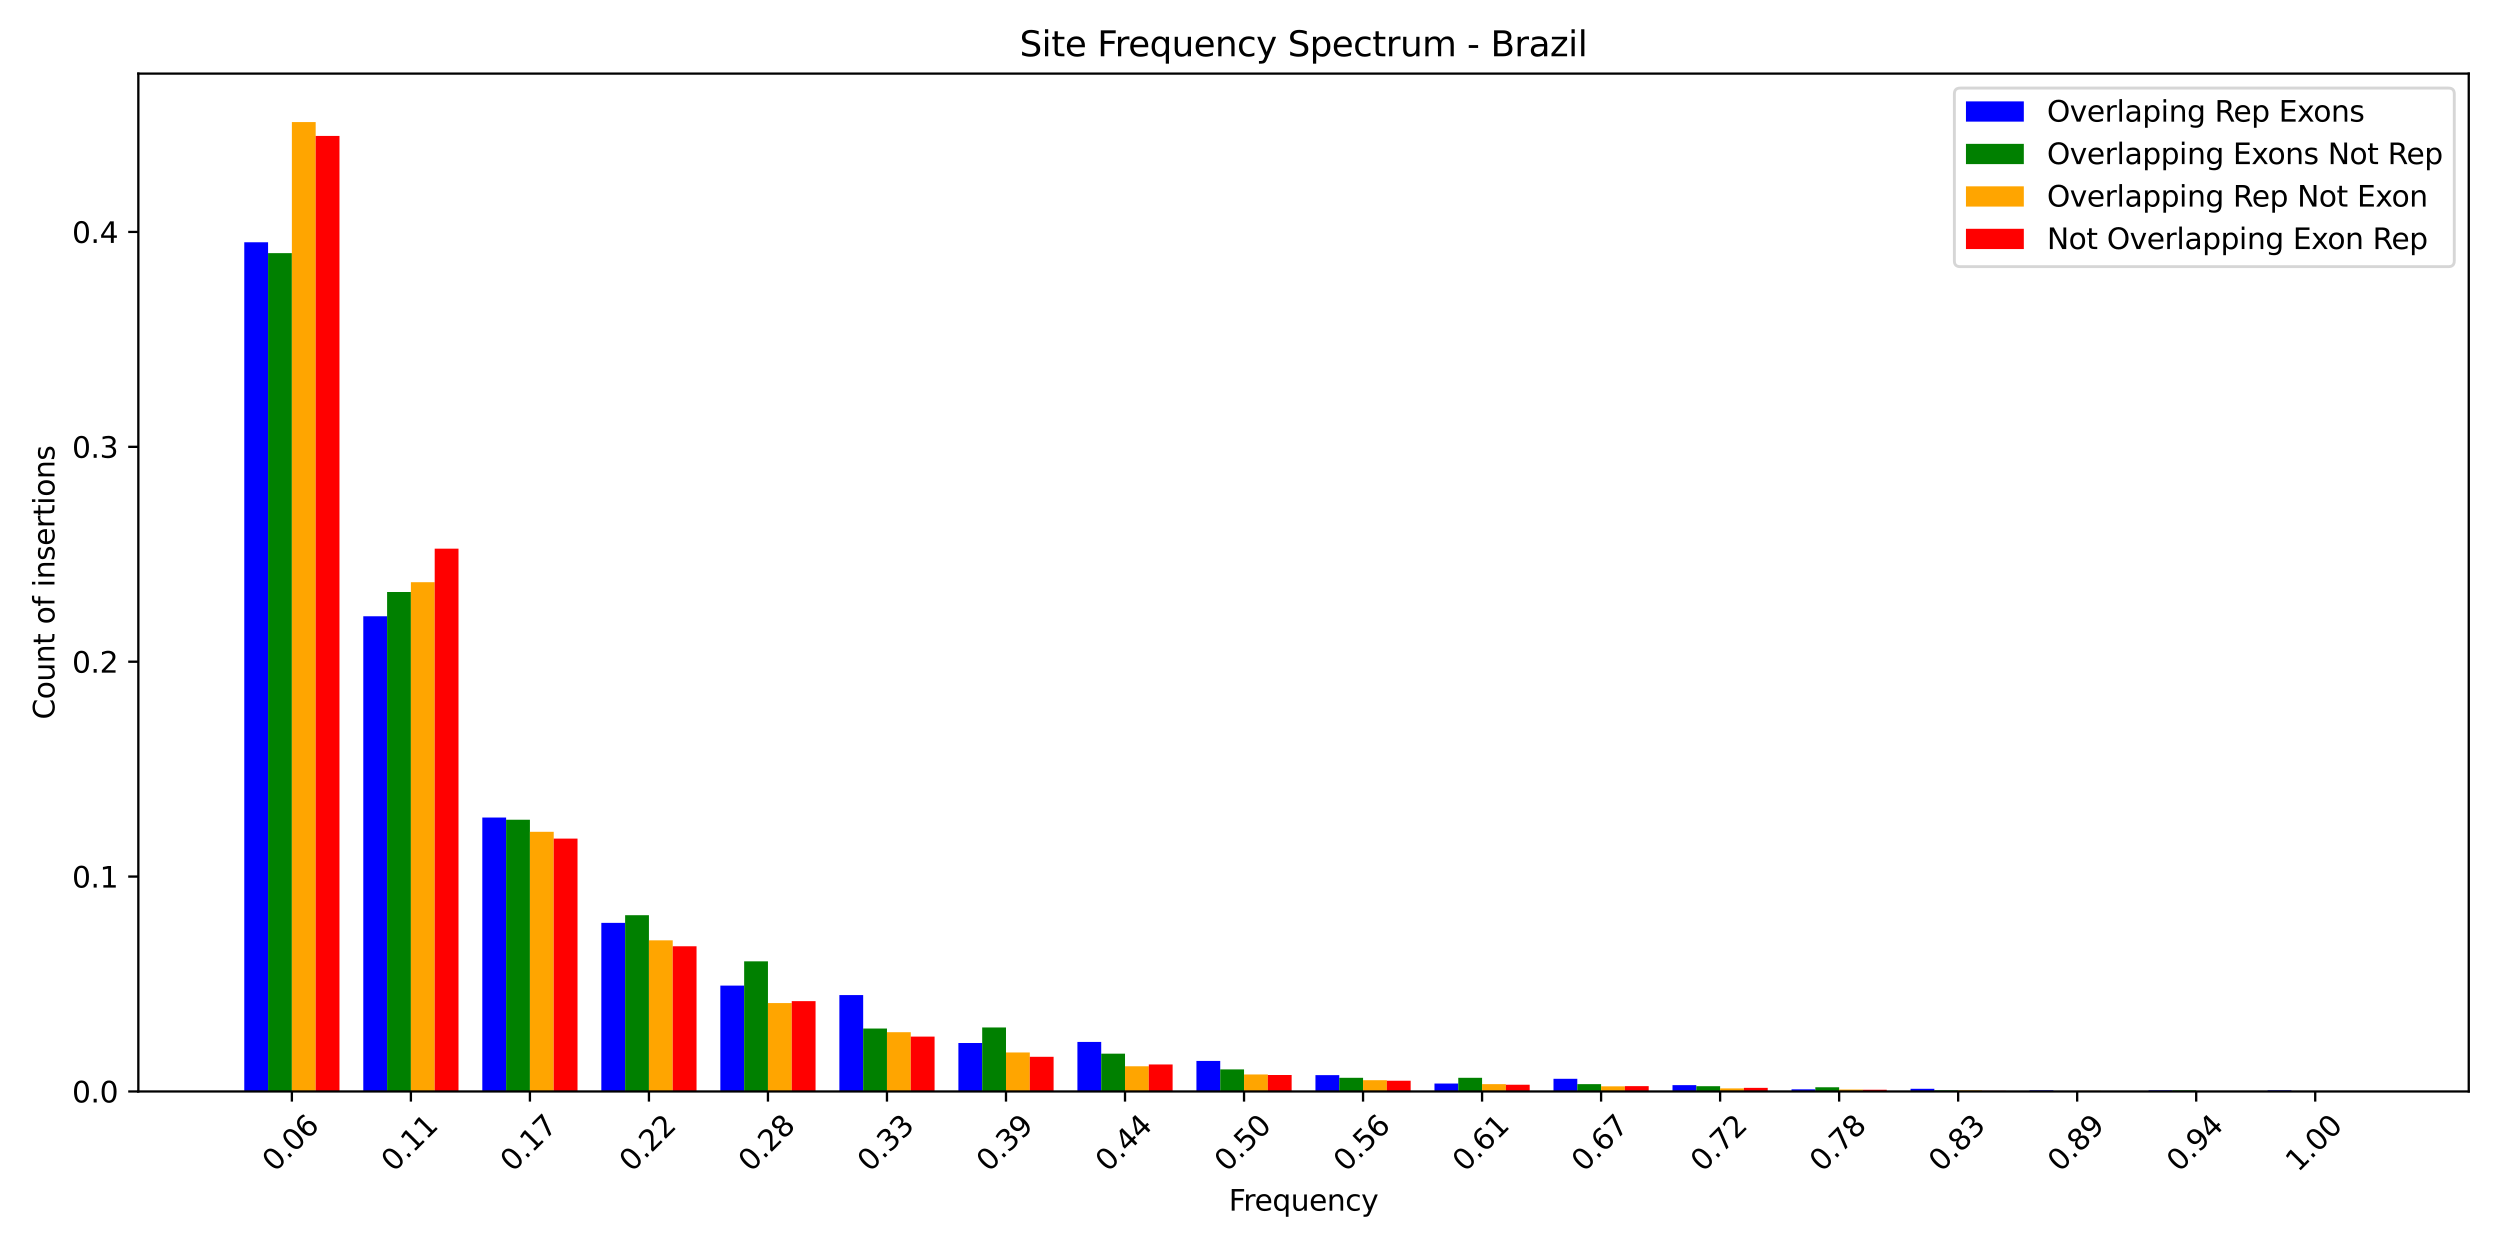 <?xml version="1.0" encoding="utf-8" standalone="no"?>
<!DOCTYPE svg PUBLIC "-//W3C//DTD SVG 1.1//EN"
  "http://www.w3.org/Graphics/SVG/1.1/DTD/svg11.dtd">
<svg xmlns:xlink="http://www.w3.org/1999/xlink" width="864pt" height="432pt" viewBox="0 0 864 432" xmlns="http://www.w3.org/2000/svg" version="1.1">
 <defs>
  <style type="text/css">*{stroke-linejoin: round; stroke-linecap: butt}</style>
 </defs>
 <g id="figure_1">
  <g id="patch_1">
   <path d="M 0 432 
L 864 432 
L 864 0 
L 0 0 
z
" style="fill: #ffffff"/>
  </g>
  <g id="axes_1">
   <g id="patch_2">
    <path d="M 47.81 377.21 
L 853.2 377.21 
L 853.2 25.44 
L 47.81 25.44 
z
" style="fill: #ffffff"/>
   </g>
   <g id="patch_3">
    <path d="M 84.419 377.21 
L 92.645 377.21 
L 92.645 83.724 
L 84.419 83.724 
z
" clip-path="url(#p6c72574462)" style="fill: #0000ff"/>
   </g>
   <g id="patch_4">
    <path d="M 125.552 377.21 
L 133.779 377.21 
L 133.779 212.989 
L 125.552 212.989 
z
" clip-path="url(#p6c72574462)" style="fill: #0000ff"/>
   </g>
   <g id="patch_5">
    <path d="M 166.685 377.21 
L 174.912 377.21 
L 174.912 282.537 
L 166.685 282.537 
z
" clip-path="url(#p6c72574462)" style="fill: #0000ff"/>
   </g>
   <g id="patch_6">
    <path d="M 207.819 377.21 
L 216.045 377.21 
L 216.045 318.95 
L 207.819 318.95 
z
" clip-path="url(#p6c72574462)" style="fill: #0000ff"/>
   </g>
   <g id="patch_7">
    <path d="M 248.952 377.21 
L 257.178 377.21 
L 257.178 340.615 
L 248.952 340.615 
z
" clip-path="url(#p6c72574462)" style="fill: #0000ff"/>
   </g>
   <g id="patch_8">
    <path d="M 290.085 377.21 
L 298.312 377.21 
L 298.312 343.892 
L 290.085 343.892 
z
" clip-path="url(#p6c72574462)" style="fill: #0000ff"/>
   </g>
   <g id="patch_9">
    <path d="M 331.218 377.21 
L 339.445 377.21 
L 339.445 360.46 
L 331.218 360.46 
z
" clip-path="url(#p6c72574462)" style="fill: #0000ff"/>
   </g>
   <g id="patch_10">
    <path d="M 372.352 377.21 
L 380.578 377.21 
L 380.578 360.096 
L 372.352 360.096 
z
" clip-path="url(#p6c72574462)" style="fill: #0000ff"/>
   </g>
   <g id="patch_11">
    <path d="M 413.485 377.21 
L 421.712 377.21 
L 421.712 366.65 
L 413.485 366.65 
z
" clip-path="url(#p6c72574462)" style="fill: #0000ff"/>
   </g>
   <g id="patch_12">
    <path d="M 454.618 377.21 
L 462.845 377.21 
L 462.845 371.566 
L 454.618 371.566 
z
" clip-path="url(#p6c72574462)" style="fill: #0000ff"/>
   </g>
   <g id="patch_13">
    <path d="M 495.752 377.21 
L 503.978 377.21 
L 503.978 374.479 
L 495.752 374.479 
z
" clip-path="url(#p6c72574462)" style="fill: #0000ff"/>
   </g>
   <g id="patch_14">
    <path d="M 536.885 377.21 
L 545.112 377.21 
L 545.112 372.84 
L 536.885 372.84 
z
" clip-path="url(#p6c72574462)" style="fill: #0000ff"/>
   </g>
   <g id="patch_15">
    <path d="M 578.018 377.21 
L 586.245 377.21 
L 586.245 375.025 
L 578.018 375.025 
z
" clip-path="url(#p6c72574462)" style="fill: #0000ff"/>
   </g>
   <g id="patch_16">
    <path d="M 619.152 377.21 
L 627.378 377.21 
L 627.378 376.481 
L 619.152 376.481 
z
" clip-path="url(#p6c72574462)" style="fill: #0000ff"/>
   </g>
   <g id="patch_17">
    <path d="M 660.285 377.21 
L 668.511 377.21 
L 668.511 376.299 
L 660.285 376.299 
z
" clip-path="url(#p6c72574462)" style="fill: #0000ff"/>
   </g>
   <g id="patch_18">
    <path d="M 701.418 377.21 
L 709.645 377.21 
L 709.645 376.846 
L 701.418 376.846 
z
" clip-path="url(#p6c72574462)" style="fill: #0000ff"/>
   </g>
   <g id="patch_19">
    <path d="M 742.551 377.21 
L 750.778 377.21 
L 750.778 376.846 
L 742.551 376.846 
z
" clip-path="url(#p6c72574462)" style="fill: #0000ff"/>
   </g>
   <g id="patch_20">
    <path d="M 783.685 377.21 
L 791.911 377.21 
L 791.911 376.846 
L 783.685 376.846 
z
" clip-path="url(#p6c72574462)" style="fill: #0000ff"/>
   </g>
   <g id="patch_21">
    <path d="M 92.645 377.21 
L 100.872 377.21 
L 100.872 87.48 
L 92.645 87.48 
z
" clip-path="url(#p6c72574462)" style="fill: #008000"/>
   </g>
   <g id="patch_22">
    <path d="M 133.779 377.21 
L 142.005 377.21 
L 142.005 204.605 
L 133.779 204.605 
z
" clip-path="url(#p6c72574462)" style="fill: #008000"/>
   </g>
   <g id="patch_23">
    <path d="M 174.912 377.21 
L 183.139 377.21 
L 183.139 283.292 
L 174.912 283.292 
z
" clip-path="url(#p6c72574462)" style="fill: #008000"/>
   </g>
   <g id="patch_24">
    <path d="M 216.045 377.21 
L 224.272 377.21 
L 224.272 316.29 
L 216.045 316.29 
z
" clip-path="url(#p6c72574462)" style="fill: #008000"/>
   </g>
   <g id="patch_25">
    <path d="M 257.178 377.21 
L 265.405 377.21 
L 265.405 332.245 
L 257.178 332.245 
z
" clip-path="url(#p6c72574462)" style="fill: #008000"/>
   </g>
   <g id="patch_26">
    <path d="M 298.312 377.21 
L 306.538 377.21 
L 306.538 355.453 
L 298.312 355.453 
z
" clip-path="url(#p6c72574462)" style="fill: #008000"/>
   </g>
   <g id="patch_27">
    <path d="M 339.445 377.21 
L 347.672 377.21 
L 347.672 355.09 
L 339.445 355.09 
z
" clip-path="url(#p6c72574462)" style="fill: #008000"/>
   </g>
   <g id="patch_28">
    <path d="M 380.578 377.21 
L 388.805 377.21 
L 388.805 364.156 
L 380.578 364.156 
z
" clip-path="url(#p6c72574462)" style="fill: #008000"/>
   </g>
   <g id="patch_29">
    <path d="M 421.712 377.21 
L 429.938 377.21 
L 429.938 369.595 
L 421.712 369.595 
z
" clip-path="url(#p6c72574462)" style="fill: #008000"/>
   </g>
   <g id="patch_30">
    <path d="M 462.845 377.21 
L 471.072 377.21 
L 471.072 372.496 
L 462.845 372.496 
z
" clip-path="url(#p6c72574462)" style="fill: #008000"/>
   </g>
   <g id="patch_31">
    <path d="M 503.978 377.21 
L 512.205 377.21 
L 512.205 372.496 
L 503.978 372.496 
z
" clip-path="url(#p6c72574462)" style="fill: #008000"/>
   </g>
   <g id="patch_32">
    <path d="M 545.112 377.21 
L 553.338 377.21 
L 553.338 374.671 
L 545.112 374.671 
z
" clip-path="url(#p6c72574462)" style="fill: #008000"/>
   </g>
   <g id="patch_33">
    <path d="M 586.245 377.21 
L 594.472 377.21 
L 594.472 375.397 
L 586.245 375.397 
z
" clip-path="url(#p6c72574462)" style="fill: #008000"/>
   </g>
   <g id="patch_34">
    <path d="M 627.378 377.21 
L 635.605 377.21 
L 635.605 375.759 
L 627.378 375.759 
z
" clip-path="url(#p6c72574462)" style="fill: #008000"/>
   </g>
   <g id="patch_35">
    <path d="M 668.511 377.21 
L 676.738 377.21 
L 676.738 376.847 
L 668.511 376.847 
z
" clip-path="url(#p6c72574462)" style="fill: #008000"/>
   </g>
   <g id="patch_36">
    <path d="M 709.645 377.21 
L 717.871 377.21 
L 717.871 377.21 
L 709.645 377.21 
z
" clip-path="url(#p6c72574462)" style="fill: #008000"/>
   </g>
   <g id="patch_37">
    <path d="M 750.778 377.21 
L 759.005 377.21 
L 759.005 376.847 
L 750.778 376.847 
z
" clip-path="url(#p6c72574462)" style="fill: #008000"/>
   </g>
   <g id="patch_38">
    <path d="M 791.911 377.21 
L 800.138 377.21 
L 800.138 377.21 
L 791.911 377.21 
z
" clip-path="url(#p6c72574462)" style="fill: #008000"/>
   </g>
   <g id="patch_39">
    <path d="M 100.872 377.21 
L 109.099 377.21 
L 109.099 42.191 
L 100.872 42.191 
z
" clip-path="url(#p6c72574462)" style="fill: #ffa500"/>
   </g>
   <g id="patch_40">
    <path d="M 142.005 377.21 
L 150.232 377.21 
L 150.232 201.218 
L 142.005 201.218 
z
" clip-path="url(#p6c72574462)" style="fill: #ffa500"/>
   </g>
   <g id="patch_41">
    <path d="M 183.139 377.21 
L 191.365 377.21 
L 191.365 287.468 
L 183.139 287.468 
z
" clip-path="url(#p6c72574462)" style="fill: #ffa500"/>
   </g>
   <g id="patch_42">
    <path d="M 224.272 377.21 
L 232.499 377.21 
L 232.499 324.987 
L 224.272 324.987 
z
" clip-path="url(#p6c72574462)" style="fill: #ffa500"/>
   </g>
   <g id="patch_43">
    <path d="M 265.405 377.21 
L 273.632 377.21 
L 273.632 346.657 
L 265.405 346.657 
z
" clip-path="url(#p6c72574462)" style="fill: #ffa500"/>
   </g>
   <g id="patch_44">
    <path d="M 306.538 377.21 
L 314.765 377.21 
L 314.765 356.727 
L 306.538 356.727 
z
" clip-path="url(#p6c72574462)" style="fill: #ffa500"/>
   </g>
   <g id="patch_45">
    <path d="M 347.672 377.21 
L 355.898 377.21 
L 355.898 363.738 
L 347.672 363.738 
z
" clip-path="url(#p6c72574462)" style="fill: #ffa500"/>
   </g>
   <g id="patch_46">
    <path d="M 388.805 377.21 
L 397.032 377.21 
L 397.032 368.507 
L 388.805 368.507 
z
" clip-path="url(#p6c72574462)" style="fill: #ffa500"/>
   </g>
   <g id="patch_47">
    <path d="M 429.938 377.21 
L 438.165 377.21 
L 438.165 371.324 
L 429.938 371.324 
z
" clip-path="url(#p6c72574462)" style="fill: #ffa500"/>
   </g>
   <g id="patch_48">
    <path d="M 471.072 377.21 
L 479.298 377.21 
L 479.298 373.313 
L 471.072 373.313 
z
" clip-path="url(#p6c72574462)" style="fill: #ffa500"/>
   </g>
   <g id="patch_49">
    <path d="M 512.205 377.21 
L 520.432 377.21 
L 520.432 374.681 
L 512.205 374.681 
z
" clip-path="url(#p6c72574462)" style="fill: #ffa500"/>
   </g>
   <g id="patch_50">
    <path d="M 553.338 377.21 
L 561.565 377.21 
L 561.565 375.437 
L 553.338 375.437 
z
" clip-path="url(#p6c72574462)" style="fill: #ffa500"/>
   </g>
   <g id="patch_51">
    <path d="M 594.472 377.21 
L 602.698 377.21 
L 602.698 376.157 
L 594.472 376.157 
z
" clip-path="url(#p6c72574462)" style="fill: #ffa500"/>
   </g>
   <g id="patch_52">
    <path d="M 635.605 377.21 
L 643.832 377.21 
L 643.832 376.553 
L 635.605 376.553 
z
" clip-path="url(#p6c72574462)" style="fill: #ffa500"/>
   </g>
   <g id="patch_53">
    <path d="M 676.738 377.21 
L 684.965 377.21 
L 684.965 376.85 
L 676.738 376.85 
z
" clip-path="url(#p6c72574462)" style="fill: #ffa500"/>
   </g>
   <g id="patch_54">
    <path d="M 717.871 377.21 
L 726.098 377.21 
L 726.098 376.994 
L 717.871 376.994 
z
" clip-path="url(#p6c72574462)" style="fill: #ffa500"/>
   </g>
   <g id="patch_55">
    <path d="M 759.005 377.21 
L 767.231 377.21 
L 767.231 377.147 
L 759.005 377.147 
z
" clip-path="url(#p6c72574462)" style="fill: #ffa500"/>
   </g>
   <g id="patch_56">
    <path d="M 800.138 377.21 
L 808.365 377.21 
L 808.365 377.192 
L 800.138 377.192 
z
" clip-path="url(#p6c72574462)" style="fill: #ffa500"/>
   </g>
   <g id="patch_57">
    <path d="M 109.099 377.21 
L 117.325 377.21 
L 117.325 46.988 
L 109.099 46.988 
z
" clip-path="url(#p6c72574462)" style="fill: #ff0000"/>
   </g>
   <g id="patch_58">
    <path d="M 150.232 377.21 
L 158.459 377.21 
L 158.459 189.623 
L 150.232 189.623 
z
" clip-path="url(#p6c72574462)" style="fill: #ff0000"/>
   </g>
   <g id="patch_59">
    <path d="M 191.365 377.21 
L 199.592 377.21 
L 199.592 289.818 
L 191.365 289.818 
z
" clip-path="url(#p6c72574462)" style="fill: #ff0000"/>
   </g>
   <g id="patch_60">
    <path d="M 232.499 377.21 
L 240.725 377.21 
L 240.725 327.024 
L 232.499 327.024 
z
" clip-path="url(#p6c72574462)" style="fill: #ff0000"/>
   </g>
   <g id="patch_61">
    <path d="M 273.632 377.21 
L 281.858 377.21 
L 281.858 345.981 
L 273.632 345.981 
z
" clip-path="url(#p6c72574462)" style="fill: #ff0000"/>
   </g>
   <g id="patch_62">
    <path d="M 314.765 377.21 
L 322.992 377.21 
L 322.992 358.253 
L 314.765 358.253 
z
" clip-path="url(#p6c72574462)" style="fill: #ff0000"/>
   </g>
   <g id="patch_63">
    <path d="M 355.898 377.21 
L 364.125 377.21 
L 364.125 365.22 
L 355.898 365.22 
z
" clip-path="url(#p6c72574462)" style="fill: #ff0000"/>
   </g>
   <g id="patch_64">
    <path d="M 397.032 377.21 
L 405.258 377.21 
L 405.258 367.873 
L 397.032 367.873 
z
" clip-path="url(#p6c72574462)" style="fill: #ff0000"/>
   </g>
   <g id="patch_65">
    <path d="M 438.165 377.21 
L 446.392 377.21 
L 446.392 371.516 
L 438.165 371.516 
z
" clip-path="url(#p6c72574462)" style="fill: #ff0000"/>
   </g>
   <g id="patch_66">
    <path d="M 479.298 377.21 
L 487.525 377.21 
L 487.525 373.496 
L 479.298 373.496 
z
" clip-path="url(#p6c72574462)" style="fill: #ff0000"/>
   </g>
   <g id="patch_67">
    <path d="M 520.432 377.21 
L 528.658 377.21 
L 528.658 374.876 
L 520.432 374.876 
z
" clip-path="url(#p6c72574462)" style="fill: #ff0000"/>
   </g>
   <g id="patch_68">
    <path d="M 561.565 377.21 
L 569.792 377.21 
L 569.792 375.371 
L 561.565 375.371 
z
" clip-path="url(#p6c72574462)" style="fill: #ff0000"/>
   </g>
   <g id="patch_69">
    <path d="M 602.698 377.21 
L 610.925 377.21 
L 610.925 375.972 
L 602.698 375.972 
z
" clip-path="url(#p6c72574462)" style="fill: #ff0000"/>
   </g>
   <g id="patch_70">
    <path d="M 643.832 377.21 
L 652.058 377.21 
L 652.058 376.609 
L 643.832 376.609 
z
" clip-path="url(#p6c72574462)" style="fill: #ff0000"/>
   </g>
   <g id="patch_71">
    <path d="M 684.965 377.21 
L 693.191 377.21 
L 693.191 376.998 
L 684.965 376.998 
z
" clip-path="url(#p6c72574462)" style="fill: #ff0000"/>
   </g>
   <g id="patch_72">
    <path d="M 726.098 377.21 
L 734.325 377.21 
L 734.325 377.174 
L 726.098 377.174 
z
" clip-path="url(#p6c72574462)" style="fill: #ff0000"/>
   </g>
   <g id="patch_73">
    <path d="M 767.231 377.21 
L 775.458 377.21 
L 775.458 377.139 
L 767.231 377.139 
z
" clip-path="url(#p6c72574462)" style="fill: #ff0000"/>
   </g>
   <g id="patch_74">
    <path d="M 808.365 377.21 
L 816.591 377.21 
L 816.591 377.21 
L 808.365 377.21 
z
" clip-path="url(#p6c72574462)" style="fill: #ff0000"/>
   </g>
   <g id="matplotlib.axis_1">
    <g id="xtick_1">
     <g id="line2d_1">
      <defs>
       <path id="m52b5fa15d5" d="M 0 0 
L 0 3.5 
" style="stroke: #000000; stroke-width: 0.8"/>
      </defs>
      <g>
       <use xlink:href="#m52b5fa15d5" x="100.872" y="377.21" style="stroke: #000000; stroke-width: 0.8"/>
      </g>
     </g>
     <g id="text_1">
      <!-- 0.06 -->
      <g transform="translate(94.951 405.327) rotate(-45) scale(0.1 -0.1)">
       <defs>
        <path id="DejaVuSans-30" d="M 2034 4250 
Q 1547 4250 1301 3770 
Q 1056 3291 1056 2328 
Q 1056 1369 1301 889 
Q 1547 409 2034 409 
Q 2525 409 2770 889 
Q 3016 1369 3016 2328 
Q 3016 3291 2770 3770 
Q 2525 4250 2034 4250 
z
M 2034 4750 
Q 2819 4750 3233 4129 
Q 3647 3509 3647 2328 
Q 3647 1150 3233 529 
Q 2819 -91 2034 -91 
Q 1250 -91 836 529 
Q 422 1150 422 2328 
Q 422 3509 836 4129 
Q 1250 4750 2034 4750 
z
" transform="scale(0.016)"/>
        <path id="DejaVuSans-2e" d="M 684 794 
L 1344 794 
L 1344 0 
L 684 0 
L 684 794 
z
" transform="scale(0.016)"/>
        <path id="DejaVuSans-36" d="M 2113 2584 
Q 1688 2584 1439 2293 
Q 1191 2003 1191 1497 
Q 1191 994 1439 701 
Q 1688 409 2113 409 
Q 2538 409 2786 701 
Q 3034 994 3034 1497 
Q 3034 2003 2786 2293 
Q 2538 2584 2113 2584 
z
M 3366 4563 
L 3366 3988 
Q 3128 4100 2886 4159 
Q 2644 4219 2406 4219 
Q 1781 4219 1451 3797 
Q 1122 3375 1075 2522 
Q 1259 2794 1537 2939 
Q 1816 3084 2150 3084 
Q 2853 3084 3261 2657 
Q 3669 2231 3669 1497 
Q 3669 778 3244 343 
Q 2819 -91 2113 -91 
Q 1303 -91 875 529 
Q 447 1150 447 2328 
Q 447 3434 972 4092 
Q 1497 4750 2381 4750 
Q 2619 4750 2861 4703 
Q 3103 4656 3366 4563 
z
" transform="scale(0.016)"/>
       </defs>
       <use xlink:href="#DejaVuSans-30"/>
       <use xlink:href="#DejaVuSans-2e" x="63.623"/>
       <use xlink:href="#DejaVuSans-30" x="95.41"/>
       <use xlink:href="#DejaVuSans-36" x="159.033"/>
      </g>
     </g>
    </g>
    <g id="xtick_2">
     <g id="line2d_2">
      <g>
       <use xlink:href="#m52b5fa15d5" x="142.005" y="377.21" style="stroke: #000000; stroke-width: 0.8"/>
      </g>
     </g>
     <g id="text_2">
      <!-- 0.11 -->
      <g transform="translate(136.084 405.327) rotate(-45) scale(0.1 -0.1)">
       <defs>
        <path id="DejaVuSans-31" d="M 794 531 
L 1825 531 
L 1825 4091 
L 703 3866 
L 703 4441 
L 1819 4666 
L 2450 4666 
L 2450 531 
L 3481 531 
L 3481 0 
L 794 0 
L 794 531 
z
" transform="scale(0.016)"/>
       </defs>
       <use xlink:href="#DejaVuSans-30"/>
       <use xlink:href="#DejaVuSans-2e" x="63.623"/>
       <use xlink:href="#DejaVuSans-31" x="95.41"/>
       <use xlink:href="#DejaVuSans-31" x="159.033"/>
      </g>
     </g>
    </g>
    <g id="xtick_3">
     <g id="line2d_3">
      <g>
       <use xlink:href="#m52b5fa15d5" x="183.139" y="377.21" style="stroke: #000000; stroke-width: 0.8"/>
      </g>
     </g>
     <g id="text_3">
      <!-- 0.17 -->
      <g transform="translate(177.218 405.327) rotate(-45) scale(0.1 -0.1)">
       <defs>
        <path id="DejaVuSans-37" d="M 525 4666 
L 3525 4666 
L 3525 4397 
L 1831 0 
L 1172 0 
L 2766 4134 
L 525 4134 
L 525 4666 
z
" transform="scale(0.016)"/>
       </defs>
       <use xlink:href="#DejaVuSans-30"/>
       <use xlink:href="#DejaVuSans-2e" x="63.623"/>
       <use xlink:href="#DejaVuSans-31" x="95.41"/>
       <use xlink:href="#DejaVuSans-37" x="159.033"/>
      </g>
     </g>
    </g>
    <g id="xtick_4">
     <g id="line2d_4">
      <g>
       <use xlink:href="#m52b5fa15d5" x="224.272" y="377.21" style="stroke: #000000; stroke-width: 0.8"/>
      </g>
     </g>
     <g id="text_4">
      <!-- 0.22 -->
      <g transform="translate(218.351 405.327) rotate(-45) scale(0.1 -0.1)">
       <defs>
        <path id="DejaVuSans-32" d="M 1228 531 
L 3431 531 
L 3431 0 
L 469 0 
L 469 531 
Q 828 903 1448 1529 
Q 2069 2156 2228 2338 
Q 2531 2678 2651 2914 
Q 2772 3150 2772 3378 
Q 2772 3750 2511 3984 
Q 2250 4219 1831 4219 
Q 1534 4219 1204 4116 
Q 875 4013 500 3803 
L 500 4441 
Q 881 4594 1212 4672 
Q 1544 4750 1819 4750 
Q 2544 4750 2975 4387 
Q 3406 4025 3406 3419 
Q 3406 3131 3298 2873 
Q 3191 2616 2906 2266 
Q 2828 2175 2409 1742 
Q 1991 1309 1228 531 
z
" transform="scale(0.016)"/>
       </defs>
       <use xlink:href="#DejaVuSans-30"/>
       <use xlink:href="#DejaVuSans-2e" x="63.623"/>
       <use xlink:href="#DejaVuSans-32" x="95.41"/>
       <use xlink:href="#DejaVuSans-32" x="159.033"/>
      </g>
     </g>
    </g>
    <g id="xtick_5">
     <g id="line2d_5">
      <g>
       <use xlink:href="#m52b5fa15d5" x="265.405" y="377.21" style="stroke: #000000; stroke-width: 0.8"/>
      </g>
     </g>
     <g id="text_5">
      <!-- 0.28 -->
      <g transform="translate(259.484 405.327) rotate(-45) scale(0.1 -0.1)">
       <defs>
        <path id="DejaVuSans-38" d="M 2034 2216 
Q 1584 2216 1326 1975 
Q 1069 1734 1069 1313 
Q 1069 891 1326 650 
Q 1584 409 2034 409 
Q 2484 409 2743 651 
Q 3003 894 3003 1313 
Q 3003 1734 2745 1975 
Q 2488 2216 2034 2216 
z
M 1403 2484 
Q 997 2584 770 2862 
Q 544 3141 544 3541 
Q 544 4100 942 4425 
Q 1341 4750 2034 4750 
Q 2731 4750 3128 4425 
Q 3525 4100 3525 3541 
Q 3525 3141 3298 2862 
Q 3072 2584 2669 2484 
Q 3125 2378 3379 2068 
Q 3634 1759 3634 1313 
Q 3634 634 3220 271 
Q 2806 -91 2034 -91 
Q 1263 -91 848 271 
Q 434 634 434 1313 
Q 434 1759 690 2068 
Q 947 2378 1403 2484 
z
M 1172 3481 
Q 1172 3119 1398 2916 
Q 1625 2713 2034 2713 
Q 2441 2713 2670 2916 
Q 2900 3119 2900 3481 
Q 2900 3844 2670 4047 
Q 2441 4250 2034 4250 
Q 1625 4250 1398 4047 
Q 1172 3844 1172 3481 
z
" transform="scale(0.016)"/>
       </defs>
       <use xlink:href="#DejaVuSans-30"/>
       <use xlink:href="#DejaVuSans-2e" x="63.623"/>
       <use xlink:href="#DejaVuSans-32" x="95.41"/>
       <use xlink:href="#DejaVuSans-38" x="159.033"/>
      </g>
     </g>
    </g>
    <g id="xtick_6">
     <g id="line2d_6">
      <g>
       <use xlink:href="#m52b5fa15d5" x="306.538" y="377.21" style="stroke: #000000; stroke-width: 0.8"/>
      </g>
     </g>
     <g id="text_6">
      <!-- 0.33 -->
      <g transform="translate(300.618 405.327) rotate(-45) scale(0.1 -0.1)">
       <defs>
        <path id="DejaVuSans-33" d="M 2597 2516 
Q 3050 2419 3304 2112 
Q 3559 1806 3559 1356 
Q 3559 666 3084 287 
Q 2609 -91 1734 -91 
Q 1441 -91 1130 -33 
Q 819 25 488 141 
L 488 750 
Q 750 597 1062 519 
Q 1375 441 1716 441 
Q 2309 441 2620 675 
Q 2931 909 2931 1356 
Q 2931 1769 2642 2001 
Q 2353 2234 1838 2234 
L 1294 2234 
L 1294 2753 
L 1863 2753 
Q 2328 2753 2575 2939 
Q 2822 3125 2822 3475 
Q 2822 3834 2567 4026 
Q 2313 4219 1838 4219 
Q 1578 4219 1281 4162 
Q 984 4106 628 3988 
L 628 4550 
Q 988 4650 1302 4700 
Q 1616 4750 1894 4750 
Q 2613 4750 3031 4423 
Q 3450 4097 3450 3541 
Q 3450 3153 3228 2886 
Q 3006 2619 2597 2516 
z
" transform="scale(0.016)"/>
       </defs>
       <use xlink:href="#DejaVuSans-30"/>
       <use xlink:href="#DejaVuSans-2e" x="63.623"/>
       <use xlink:href="#DejaVuSans-33" x="95.41"/>
       <use xlink:href="#DejaVuSans-33" x="159.033"/>
      </g>
     </g>
    </g>
    <g id="xtick_7">
     <g id="line2d_7">
      <g>
       <use xlink:href="#m52b5fa15d5" x="347.672" y="377.21" style="stroke: #000000; stroke-width: 0.8"/>
      </g>
     </g>
     <g id="text_7">
      <!-- 0.39 -->
      <g transform="translate(341.751 405.327) rotate(-45) scale(0.1 -0.1)">
       <defs>
        <path id="DejaVuSans-39" d="M 703 97 
L 703 672 
Q 941 559 1184 500 
Q 1428 441 1663 441 
Q 2288 441 2617 861 
Q 2947 1281 2994 2138 
Q 2813 1869 2534 1725 
Q 2256 1581 1919 1581 
Q 1219 1581 811 2004 
Q 403 2428 403 3163 
Q 403 3881 828 4315 
Q 1253 4750 1959 4750 
Q 2769 4750 3195 4129 
Q 3622 3509 3622 2328 
Q 3622 1225 3098 567 
Q 2575 -91 1691 -91 
Q 1453 -91 1209 -44 
Q 966 3 703 97 
z
M 1959 2075 
Q 2384 2075 2632 2365 
Q 2881 2656 2881 3163 
Q 2881 3666 2632 3958 
Q 2384 4250 1959 4250 
Q 1534 4250 1286 3958 
Q 1038 3666 1038 3163 
Q 1038 2656 1286 2365 
Q 1534 2075 1959 2075 
z
" transform="scale(0.016)"/>
       </defs>
       <use xlink:href="#DejaVuSans-30"/>
       <use xlink:href="#DejaVuSans-2e" x="63.623"/>
       <use xlink:href="#DejaVuSans-33" x="95.41"/>
       <use xlink:href="#DejaVuSans-39" x="159.033"/>
      </g>
     </g>
    </g>
    <g id="xtick_8">
     <g id="line2d_8">
      <g>
       <use xlink:href="#m52b5fa15d5" x="388.805" y="377.21" style="stroke: #000000; stroke-width: 0.8"/>
      </g>
     </g>
     <g id="text_8">
      <!-- 0.44 -->
      <g transform="translate(382.884 405.327) rotate(-45) scale(0.1 -0.1)">
       <defs>
        <path id="DejaVuSans-34" d="M 2419 4116 
L 825 1625 
L 2419 1625 
L 2419 4116 
z
M 2253 4666 
L 3047 4666 
L 3047 1625 
L 3713 1625 
L 3713 1100 
L 3047 1100 
L 3047 0 
L 2419 0 
L 2419 1100 
L 313 1100 
L 313 1709 
L 2253 4666 
z
" transform="scale(0.016)"/>
       </defs>
       <use xlink:href="#DejaVuSans-30"/>
       <use xlink:href="#DejaVuSans-2e" x="63.623"/>
       <use xlink:href="#DejaVuSans-34" x="95.41"/>
       <use xlink:href="#DejaVuSans-34" x="159.033"/>
      </g>
     </g>
    </g>
    <g id="xtick_9">
     <g id="line2d_9">
      <g>
       <use xlink:href="#m52b5fa15d5" x="429.938" y="377.21" style="stroke: #000000; stroke-width: 0.8"/>
      </g>
     </g>
     <g id="text_9">
      <!-- 0.50 -->
      <g transform="translate(424.017 405.327) rotate(-45) scale(0.1 -0.1)">
       <defs>
        <path id="DejaVuSans-35" d="M 691 4666 
L 3169 4666 
L 3169 4134 
L 1269 4134 
L 1269 2991 
Q 1406 3038 1543 3061 
Q 1681 3084 1819 3084 
Q 2600 3084 3056 2656 
Q 3513 2228 3513 1497 
Q 3513 744 3044 326 
Q 2575 -91 1722 -91 
Q 1428 -91 1123 -41 
Q 819 9 494 109 
L 494 744 
Q 775 591 1075 516 
Q 1375 441 1709 441 
Q 2250 441 2565 725 
Q 2881 1009 2881 1497 
Q 2881 1984 2565 2268 
Q 2250 2553 1709 2553 
Q 1456 2553 1204 2497 
Q 953 2441 691 2322 
L 691 4666 
z
" transform="scale(0.016)"/>
       </defs>
       <use xlink:href="#DejaVuSans-30"/>
       <use xlink:href="#DejaVuSans-2e" x="63.623"/>
       <use xlink:href="#DejaVuSans-35" x="95.41"/>
       <use xlink:href="#DejaVuSans-30" x="159.033"/>
      </g>
     </g>
    </g>
    <g id="xtick_10">
     <g id="line2d_10">
      <g>
       <use xlink:href="#m52b5fa15d5" x="471.072" y="377.21" style="stroke: #000000; stroke-width: 0.8"/>
      </g>
     </g>
     <g id="text_10">
      <!-- 0.56 -->
      <g transform="translate(465.151 405.327) rotate(-45) scale(0.1 -0.1)">
       <use xlink:href="#DejaVuSans-30"/>
       <use xlink:href="#DejaVuSans-2e" x="63.623"/>
       <use xlink:href="#DejaVuSans-35" x="95.41"/>
       <use xlink:href="#DejaVuSans-36" x="159.033"/>
      </g>
     </g>
    </g>
    <g id="xtick_11">
     <g id="line2d_11">
      <g>
       <use xlink:href="#m52b5fa15d5" x="512.205" y="377.21" style="stroke: #000000; stroke-width: 0.8"/>
      </g>
     </g>
     <g id="text_11">
      <!-- 0.61 -->
      <g transform="translate(506.284 405.327) rotate(-45) scale(0.1 -0.1)">
       <use xlink:href="#DejaVuSans-30"/>
       <use xlink:href="#DejaVuSans-2e" x="63.623"/>
       <use xlink:href="#DejaVuSans-36" x="95.41"/>
       <use xlink:href="#DejaVuSans-31" x="159.033"/>
      </g>
     </g>
    </g>
    <g id="xtick_12">
     <g id="line2d_12">
      <g>
       <use xlink:href="#m52b5fa15d5" x="553.338" y="377.21" style="stroke: #000000; stroke-width: 0.8"/>
      </g>
     </g>
     <g id="text_12">
      <!-- 0.67 -->
      <g transform="translate(547.417 405.327) rotate(-45) scale(0.1 -0.1)">
       <use xlink:href="#DejaVuSans-30"/>
       <use xlink:href="#DejaVuSans-2e" x="63.623"/>
       <use xlink:href="#DejaVuSans-36" x="95.41"/>
       <use xlink:href="#DejaVuSans-37" x="159.033"/>
      </g>
     </g>
    </g>
    <g id="xtick_13">
     <g id="line2d_13">
      <g>
       <use xlink:href="#m52b5fa15d5" x="594.472" y="377.21" style="stroke: #000000; stroke-width: 0.8"/>
      </g>
     </g>
     <g id="text_13">
      <!-- 0.72 -->
      <g transform="translate(588.551 405.327) rotate(-45) scale(0.1 -0.1)">
       <use xlink:href="#DejaVuSans-30"/>
       <use xlink:href="#DejaVuSans-2e" x="63.623"/>
       <use xlink:href="#DejaVuSans-37" x="95.41"/>
       <use xlink:href="#DejaVuSans-32" x="159.033"/>
      </g>
     </g>
    </g>
    <g id="xtick_14">
     <g id="line2d_14">
      <g>
       <use xlink:href="#m52b5fa15d5" x="635.605" y="377.21" style="stroke: #000000; stroke-width: 0.8"/>
      </g>
     </g>
     <g id="text_14">
      <!-- 0.78 -->
      <g transform="translate(629.684 405.327) rotate(-45) scale(0.1 -0.1)">
       <use xlink:href="#DejaVuSans-30"/>
       <use xlink:href="#DejaVuSans-2e" x="63.623"/>
       <use xlink:href="#DejaVuSans-37" x="95.41"/>
       <use xlink:href="#DejaVuSans-38" x="159.033"/>
      </g>
     </g>
    </g>
    <g id="xtick_15">
     <g id="line2d_15">
      <g>
       <use xlink:href="#m52b5fa15d5" x="676.738" y="377.21" style="stroke: #000000; stroke-width: 0.8"/>
      </g>
     </g>
     <g id="text_15">
      <!-- 0.83 -->
      <g transform="translate(670.817 405.327) rotate(-45) scale(0.1 -0.1)">
       <use xlink:href="#DejaVuSans-30"/>
       <use xlink:href="#DejaVuSans-2e" x="63.623"/>
       <use xlink:href="#DejaVuSans-38" x="95.41"/>
       <use xlink:href="#DejaVuSans-33" x="159.033"/>
      </g>
     </g>
    </g>
    <g id="xtick_16">
     <g id="line2d_16">
      <g>
       <use xlink:href="#m52b5fa15d5" x="717.871" y="377.21" style="stroke: #000000; stroke-width: 0.8"/>
      </g>
     </g>
     <g id="text_16">
      <!-- 0.89 -->
      <g transform="translate(711.951 405.327) rotate(-45) scale(0.1 -0.1)">
       <use xlink:href="#DejaVuSans-30"/>
       <use xlink:href="#DejaVuSans-2e" x="63.623"/>
       <use xlink:href="#DejaVuSans-38" x="95.41"/>
       <use xlink:href="#DejaVuSans-39" x="159.033"/>
      </g>
     </g>
    </g>
    <g id="xtick_17">
     <g id="line2d_17">
      <g>
       <use xlink:href="#m52b5fa15d5" x="759.005" y="377.21" style="stroke: #000000; stroke-width: 0.8"/>
      </g>
     </g>
     <g id="text_17">
      <!-- 0.94 -->
      <g transform="translate(753.084 405.327) rotate(-45) scale(0.1 -0.1)">
       <use xlink:href="#DejaVuSans-30"/>
       <use xlink:href="#DejaVuSans-2e" x="63.623"/>
       <use xlink:href="#DejaVuSans-39" x="95.41"/>
       <use xlink:href="#DejaVuSans-34" x="159.033"/>
      </g>
     </g>
    </g>
    <g id="xtick_18">
     <g id="line2d_18">
      <g>
       <use xlink:href="#m52b5fa15d5" x="800.138" y="377.21" style="stroke: #000000; stroke-width: 0.8"/>
      </g>
     </g>
     <g id="text_18">
      <!-- 1.00 -->
      <g transform="translate(794.217 405.327) rotate(-45) scale(0.1 -0.1)">
       <use xlink:href="#DejaVuSans-31"/>
       <use xlink:href="#DejaVuSans-2e" x="63.623"/>
       <use xlink:href="#DejaVuSans-30" x="95.41"/>
       <use xlink:href="#DejaVuSans-30" x="159.033"/>
      </g>
     </g>
    </g>
    <g id="text_19">
     <!-- Frequency -->
     <g transform="translate(424.675 418.396) scale(0.1 -0.1)">
      <defs>
       <path id="DejaVuSans-46" d="M 628 4666 
L 3309 4666 
L 3309 4134 
L 1259 4134 
L 1259 2759 
L 3109 2759 
L 3109 2228 
L 1259 2228 
L 1259 0 
L 628 0 
L 628 4666 
z
" transform="scale(0.016)"/>
       <path id="DejaVuSans-72" d="M 2631 2963 
Q 2534 3019 2420 3045 
Q 2306 3072 2169 3072 
Q 1681 3072 1420 2755 
Q 1159 2438 1159 1844 
L 1159 0 
L 581 0 
L 581 3500 
L 1159 3500 
L 1159 2956 
Q 1341 3275 1631 3429 
Q 1922 3584 2338 3584 
Q 2397 3584 2469 3576 
Q 2541 3569 2628 3553 
L 2631 2963 
z
" transform="scale(0.016)"/>
       <path id="DejaVuSans-65" d="M 3597 1894 
L 3597 1613 
L 953 1613 
Q 991 1019 1311 708 
Q 1631 397 2203 397 
Q 2534 397 2845 478 
Q 3156 559 3463 722 
L 3463 178 
Q 3153 47 2828 -22 
Q 2503 -91 2169 -91 
Q 1331 -91 842 396 
Q 353 884 353 1716 
Q 353 2575 817 3079 
Q 1281 3584 2069 3584 
Q 2775 3584 3186 3129 
Q 3597 2675 3597 1894 
z
M 3022 2063 
Q 3016 2534 2758 2815 
Q 2500 3097 2075 3097 
Q 1594 3097 1305 2825 
Q 1016 2553 972 2059 
L 3022 2063 
z
" transform="scale(0.016)"/>
       <path id="DejaVuSans-71" d="M 947 1747 
Q 947 1113 1208 752 
Q 1469 391 1925 391 
Q 2381 391 2643 752 
Q 2906 1113 2906 1747 
Q 2906 2381 2643 2742 
Q 2381 3103 1925 3103 
Q 1469 3103 1208 2742 
Q 947 2381 947 1747 
z
M 2906 525 
Q 2725 213 2448 61 
Q 2172 -91 1784 -91 
Q 1150 -91 751 415 
Q 353 922 353 1747 
Q 353 2572 751 3078 
Q 1150 3584 1784 3584 
Q 2172 3584 2448 3432 
Q 2725 3281 2906 2969 
L 2906 3500 
L 3481 3500 
L 3481 -1331 
L 2906 -1331 
L 2906 525 
z
" transform="scale(0.016)"/>
       <path id="DejaVuSans-75" d="M 544 1381 
L 544 3500 
L 1119 3500 
L 1119 1403 
Q 1119 906 1312 657 
Q 1506 409 1894 409 
Q 2359 409 2629 706 
Q 2900 1003 2900 1516 
L 2900 3500 
L 3475 3500 
L 3475 0 
L 2900 0 
L 2900 538 
Q 2691 219 2414 64 
Q 2138 -91 1772 -91 
Q 1169 -91 856 284 
Q 544 659 544 1381 
z
M 1991 3584 
L 1991 3584 
z
" transform="scale(0.016)"/>
       <path id="DejaVuSans-6e" d="M 3513 2113 
L 3513 0 
L 2938 0 
L 2938 2094 
Q 2938 2591 2744 2837 
Q 2550 3084 2163 3084 
Q 1697 3084 1428 2787 
Q 1159 2491 1159 1978 
L 1159 0 
L 581 0 
L 581 3500 
L 1159 3500 
L 1159 2956 
Q 1366 3272 1645 3428 
Q 1925 3584 2291 3584 
Q 2894 3584 3203 3211 
Q 3513 2838 3513 2113 
z
" transform="scale(0.016)"/>
       <path id="DejaVuSans-63" d="M 3122 3366 
L 3122 2828 
Q 2878 2963 2633 3030 
Q 2388 3097 2138 3097 
Q 1578 3097 1268 2742 
Q 959 2388 959 1747 
Q 959 1106 1268 751 
Q 1578 397 2138 397 
Q 2388 397 2633 464 
Q 2878 531 3122 666 
L 3122 134 
Q 2881 22 2623 -34 
Q 2366 -91 2075 -91 
Q 1284 -91 818 406 
Q 353 903 353 1747 
Q 353 2603 823 3093 
Q 1294 3584 2113 3584 
Q 2378 3584 2631 3529 
Q 2884 3475 3122 3366 
z
" transform="scale(0.016)"/>
       <path id="DejaVuSans-79" d="M 2059 -325 
Q 1816 -950 1584 -1140 
Q 1353 -1331 966 -1331 
L 506 -1331 
L 506 -850 
L 844 -850 
Q 1081 -850 1212 -737 
Q 1344 -625 1503 -206 
L 1606 56 
L 191 3500 
L 800 3500 
L 1894 763 
L 2988 3500 
L 3597 3500 
L 2059 -325 
z
" transform="scale(0.016)"/>
      </defs>
      <use xlink:href="#DejaVuSans-46"/>
      <use xlink:href="#DejaVuSans-72" x="50.27"/>
      <use xlink:href="#DejaVuSans-65" x="89.133"/>
      <use xlink:href="#DejaVuSans-71" x="150.656"/>
      <use xlink:href="#DejaVuSans-75" x="214.133"/>
      <use xlink:href="#DejaVuSans-65" x="277.512"/>
      <use xlink:href="#DejaVuSans-6e" x="339.035"/>
      <use xlink:href="#DejaVuSans-63" x="402.414"/>
      <use xlink:href="#DejaVuSans-79" x="457.395"/>
     </g>
    </g>
   </g>
   <g id="matplotlib.axis_2">
    <g id="ytick_1">
     <g id="line2d_19">
      <defs>
       <path id="m03c41b5b86" d="M 0 0 
L -3.5 0 
" style="stroke: #000000; stroke-width: 0.8"/>
      </defs>
      <g>
       <use xlink:href="#m03c41b5b86" x="47.81" y="377.21" style="stroke: #000000; stroke-width: 0.8"/>
      </g>
     </g>
     <g id="text_20">
      <!-- 0.0 -->
      <g transform="translate(24.907 381.009) scale(0.1 -0.1)">
       <use xlink:href="#DejaVuSans-30"/>
       <use xlink:href="#DejaVuSans-2e" x="63.623"/>
       <use xlink:href="#DejaVuSans-30" x="95.41"/>
      </g>
     </g>
    </g>
    <g id="ytick_2">
     <g id="line2d_20">
      <g>
       <use xlink:href="#m03c41b5b86" x="47.81" y="302.946" style="stroke: #000000; stroke-width: 0.8"/>
      </g>
     </g>
     <g id="text_21">
      <!-- 0.1 -->
      <g transform="translate(24.907 306.745) scale(0.1 -0.1)">
       <use xlink:href="#DejaVuSans-30"/>
       <use xlink:href="#DejaVuSans-2e" x="63.623"/>
       <use xlink:href="#DejaVuSans-31" x="95.41"/>
      </g>
     </g>
    </g>
    <g id="ytick_3">
     <g id="line2d_21">
      <g>
       <use xlink:href="#m03c41b5b86" x="47.81" y="228.683" style="stroke: #000000; stroke-width: 0.8"/>
      </g>
     </g>
     <g id="text_22">
      <!-- 0.2 -->
      <g transform="translate(24.907 232.482) scale(0.1 -0.1)">
       <use xlink:href="#DejaVuSans-30"/>
       <use xlink:href="#DejaVuSans-2e" x="63.623"/>
       <use xlink:href="#DejaVuSans-32" x="95.41"/>
      </g>
     </g>
    </g>
    <g id="ytick_4">
     <g id="line2d_22">
      <g>
       <use xlink:href="#m03c41b5b86" x="47.81" y="154.419" style="stroke: #000000; stroke-width: 0.8"/>
      </g>
     </g>
     <g id="text_23">
      <!-- 0.3 -->
      <g transform="translate(24.907 158.218) scale(0.1 -0.1)">
       <use xlink:href="#DejaVuSans-30"/>
       <use xlink:href="#DejaVuSans-2e" x="63.623"/>
       <use xlink:href="#DejaVuSans-33" x="95.41"/>
      </g>
     </g>
    </g>
    <g id="ytick_5">
     <g id="line2d_23">
      <g>
       <use xlink:href="#m03c41b5b86" x="47.81" y="80.156" style="stroke: #000000; stroke-width: 0.8"/>
      </g>
     </g>
     <g id="text_24">
      <!-- 0.4 -->
      <g transform="translate(24.907 83.955) scale(0.1 -0.1)">
       <use xlink:href="#DejaVuSans-30"/>
       <use xlink:href="#DejaVuSans-2e" x="63.623"/>
       <use xlink:href="#DejaVuSans-34" x="95.41"/>
      </g>
     </g>
    </g>
    <g id="text_25">
     <!-- Count of insertions -->
     <g transform="translate(18.827 248.648) rotate(-90) scale(0.1 -0.1)">
      <defs>
       <path id="DejaVuSans-43" d="M 4122 4306 
L 4122 3641 
Q 3803 3938 3442 4084 
Q 3081 4231 2675 4231 
Q 1875 4231 1450 3742 
Q 1025 3253 1025 2328 
Q 1025 1406 1450 917 
Q 1875 428 2675 428 
Q 3081 428 3442 575 
Q 3803 722 4122 1019 
L 4122 359 
Q 3791 134 3420 21 
Q 3050 -91 2638 -91 
Q 1578 -91 968 557 
Q 359 1206 359 2328 
Q 359 3453 968 4101 
Q 1578 4750 2638 4750 
Q 3056 4750 3426 4639 
Q 3797 4528 4122 4306 
z
" transform="scale(0.016)"/>
       <path id="DejaVuSans-6f" d="M 1959 3097 
Q 1497 3097 1228 2736 
Q 959 2375 959 1747 
Q 959 1119 1226 758 
Q 1494 397 1959 397 
Q 2419 397 2687 759 
Q 2956 1122 2956 1747 
Q 2956 2369 2687 2733 
Q 2419 3097 1959 3097 
z
M 1959 3584 
Q 2709 3584 3137 3096 
Q 3566 2609 3566 1747 
Q 3566 888 3137 398 
Q 2709 -91 1959 -91 
Q 1206 -91 779 398 
Q 353 888 353 1747 
Q 353 2609 779 3096 
Q 1206 3584 1959 3584 
z
" transform="scale(0.016)"/>
       <path id="DejaVuSans-74" d="M 1172 4494 
L 1172 3500 
L 2356 3500 
L 2356 3053 
L 1172 3053 
L 1172 1153 
Q 1172 725 1289 603 
Q 1406 481 1766 481 
L 2356 481 
L 2356 0 
L 1766 0 
Q 1100 0 847 248 
Q 594 497 594 1153 
L 594 3053 
L 172 3053 
L 172 3500 
L 594 3500 
L 594 4494 
L 1172 4494 
z
" transform="scale(0.016)"/>
       <path id="DejaVuSans-20" transform="scale(0.016)"/>
       <path id="DejaVuSans-66" d="M 2375 4863 
L 2375 4384 
L 1825 4384 
Q 1516 4384 1395 4259 
Q 1275 4134 1275 3809 
L 1275 3500 
L 2222 3500 
L 2222 3053 
L 1275 3053 
L 1275 0 
L 697 0 
L 697 3053 
L 147 3053 
L 147 3500 
L 697 3500 
L 697 3744 
Q 697 4328 969 4595 
Q 1241 4863 1831 4863 
L 2375 4863 
z
" transform="scale(0.016)"/>
       <path id="DejaVuSans-69" d="M 603 3500 
L 1178 3500 
L 1178 0 
L 603 0 
L 603 3500 
z
M 603 4863 
L 1178 4863 
L 1178 4134 
L 603 4134 
L 603 4863 
z
" transform="scale(0.016)"/>
       <path id="DejaVuSans-73" d="M 2834 3397 
L 2834 2853 
Q 2591 2978 2328 3040 
Q 2066 3103 1784 3103 
Q 1356 3103 1142 2972 
Q 928 2841 928 2578 
Q 928 2378 1081 2264 
Q 1234 2150 1697 2047 
L 1894 2003 
Q 2506 1872 2764 1633 
Q 3022 1394 3022 966 
Q 3022 478 2636 193 
Q 2250 -91 1575 -91 
Q 1294 -91 989 -36 
Q 684 19 347 128 
L 347 722 
Q 666 556 975 473 
Q 1284 391 1588 391 
Q 1994 391 2212 530 
Q 2431 669 2431 922 
Q 2431 1156 2273 1281 
Q 2116 1406 1581 1522 
L 1381 1569 
Q 847 1681 609 1914 
Q 372 2147 372 2553 
Q 372 3047 722 3315 
Q 1072 3584 1716 3584 
Q 2034 3584 2315 3537 
Q 2597 3491 2834 3397 
z
" transform="scale(0.016)"/>
      </defs>
      <use xlink:href="#DejaVuSans-43"/>
      <use xlink:href="#DejaVuSans-6f" x="69.824"/>
      <use xlink:href="#DejaVuSans-75" x="131.006"/>
      <use xlink:href="#DejaVuSans-6e" x="194.385"/>
      <use xlink:href="#DejaVuSans-74" x="257.764"/>
      <use xlink:href="#DejaVuSans-20" x="296.973"/>
      <use xlink:href="#DejaVuSans-6f" x="328.76"/>
      <use xlink:href="#DejaVuSans-66" x="389.941"/>
      <use xlink:href="#DejaVuSans-20" x="425.146"/>
      <use xlink:href="#DejaVuSans-69" x="456.934"/>
      <use xlink:href="#DejaVuSans-6e" x="484.717"/>
      <use xlink:href="#DejaVuSans-73" x="548.096"/>
      <use xlink:href="#DejaVuSans-65" x="600.195"/>
      <use xlink:href="#DejaVuSans-72" x="661.719"/>
      <use xlink:href="#DejaVuSans-74" x="702.832"/>
      <use xlink:href="#DejaVuSans-69" x="742.041"/>
      <use xlink:href="#DejaVuSans-6f" x="769.824"/>
      <use xlink:href="#DejaVuSans-6e" x="831.006"/>
      <use xlink:href="#DejaVuSans-73" x="894.385"/>
     </g>
    </g>
   </g>
   <g id="patch_75">
    <path d="M 47.81 377.21 
L 47.81 25.44 
" style="fill: none; stroke: #000000; stroke-width: 0.8; stroke-linejoin: miter; stroke-linecap: square"/>
   </g>
   <g id="patch_76">
    <path d="M 853.2 377.21 
L 853.2 25.44 
" style="fill: none; stroke: #000000; stroke-width: 0.8; stroke-linejoin: miter; stroke-linecap: square"/>
   </g>
   <g id="patch_77">
    <path d="M 47.81 377.21 
L 853.2 377.21 
" style="fill: none; stroke: #000000; stroke-width: 0.8; stroke-linejoin: miter; stroke-linecap: square"/>
   </g>
   <g id="patch_78">
    <path d="M 47.81 25.44 
L 853.2 25.44 
" style="fill: none; stroke: #000000; stroke-width: 0.8; stroke-linejoin: miter; stroke-linecap: square"/>
   </g>
   <g id="text_26">
    <!-- Site Frequency Spectrum - Brazil -->
    <g transform="translate(352.38 19.44) scale(0.12 -0.12)">
     <defs>
      <path id="DejaVuSans-53" d="M 3425 4513 
L 3425 3897 
Q 3066 4069 2747 4153 
Q 2428 4238 2131 4238 
Q 1616 4238 1336 4038 
Q 1056 3838 1056 3469 
Q 1056 3159 1242 3001 
Q 1428 2844 1947 2747 
L 2328 2669 
Q 3034 2534 3370 2195 
Q 3706 1856 3706 1288 
Q 3706 609 3251 259 
Q 2797 -91 1919 -91 
Q 1588 -91 1214 -16 
Q 841 59 441 206 
L 441 856 
Q 825 641 1194 531 
Q 1563 422 1919 422 
Q 2459 422 2753 634 
Q 3047 847 3047 1241 
Q 3047 1584 2836 1778 
Q 2625 1972 2144 2069 
L 1759 2144 
Q 1053 2284 737 2584 
Q 422 2884 422 3419 
Q 422 4038 858 4394 
Q 1294 4750 2059 4750 
Q 2388 4750 2728 4690 
Q 3069 4631 3425 4513 
z
" transform="scale(0.016)"/>
      <path id="DejaVuSans-70" d="M 1159 525 
L 1159 -1331 
L 581 -1331 
L 581 3500 
L 1159 3500 
L 1159 2969 
Q 1341 3281 1617 3432 
Q 1894 3584 2278 3584 
Q 2916 3584 3314 3078 
Q 3713 2572 3713 1747 
Q 3713 922 3314 415 
Q 2916 -91 2278 -91 
Q 1894 -91 1617 61 
Q 1341 213 1159 525 
z
M 3116 1747 
Q 3116 2381 2855 2742 
Q 2594 3103 2138 3103 
Q 1681 3103 1420 2742 
Q 1159 2381 1159 1747 
Q 1159 1113 1420 752 
Q 1681 391 2138 391 
Q 2594 391 2855 752 
Q 3116 1113 3116 1747 
z
" transform="scale(0.016)"/>
      <path id="DejaVuSans-6d" d="M 3328 2828 
Q 3544 3216 3844 3400 
Q 4144 3584 4550 3584 
Q 5097 3584 5394 3201 
Q 5691 2819 5691 2113 
L 5691 0 
L 5113 0 
L 5113 2094 
Q 5113 2597 4934 2840 
Q 4756 3084 4391 3084 
Q 3944 3084 3684 2787 
Q 3425 2491 3425 1978 
L 3425 0 
L 2847 0 
L 2847 2094 
Q 2847 2600 2669 2842 
Q 2491 3084 2119 3084 
Q 1678 3084 1418 2786 
Q 1159 2488 1159 1978 
L 1159 0 
L 581 0 
L 581 3500 
L 1159 3500 
L 1159 2956 
Q 1356 3278 1631 3431 
Q 1906 3584 2284 3584 
Q 2666 3584 2933 3390 
Q 3200 3197 3328 2828 
z
" transform="scale(0.016)"/>
      <path id="DejaVuSans-2d" d="M 313 2009 
L 1997 2009 
L 1997 1497 
L 313 1497 
L 313 2009 
z
" transform="scale(0.016)"/>
      <path id="DejaVuSans-42" d="M 1259 2228 
L 1259 519 
L 2272 519 
Q 2781 519 3026 730 
Q 3272 941 3272 1375 
Q 3272 1813 3026 2020 
Q 2781 2228 2272 2228 
L 1259 2228 
z
M 1259 4147 
L 1259 2741 
L 2194 2741 
Q 2656 2741 2882 2914 
Q 3109 3088 3109 3444 
Q 3109 3797 2882 3972 
Q 2656 4147 2194 4147 
L 1259 4147 
z
M 628 4666 
L 2241 4666 
Q 2963 4666 3353 4366 
Q 3744 4066 3744 3513 
Q 3744 3084 3544 2831 
Q 3344 2578 2956 2516 
Q 3422 2416 3680 2098 
Q 3938 1781 3938 1306 
Q 3938 681 3513 340 
Q 3088 0 2303 0 
L 628 0 
L 628 4666 
z
" transform="scale(0.016)"/>
      <path id="DejaVuSans-61" d="M 2194 1759 
Q 1497 1759 1228 1600 
Q 959 1441 959 1056 
Q 959 750 1161 570 
Q 1363 391 1709 391 
Q 2188 391 2477 730 
Q 2766 1069 2766 1631 
L 2766 1759 
L 2194 1759 
z
M 3341 1997 
L 3341 0 
L 2766 0 
L 2766 531 
Q 2569 213 2275 61 
Q 1981 -91 1556 -91 
Q 1019 -91 701 211 
Q 384 513 384 1019 
Q 384 1609 779 1909 
Q 1175 2209 1959 2209 
L 2766 2209 
L 2766 2266 
Q 2766 2663 2505 2880 
Q 2244 3097 1772 3097 
Q 1472 3097 1187 3025 
Q 903 2953 641 2809 
L 641 3341 
Q 956 3463 1253 3523 
Q 1550 3584 1831 3584 
Q 2591 3584 2966 3190 
Q 3341 2797 3341 1997 
z
" transform="scale(0.016)"/>
      <path id="DejaVuSans-7a" d="M 353 3500 
L 3084 3500 
L 3084 2975 
L 922 459 
L 3084 459 
L 3084 0 
L 275 0 
L 275 525 
L 2438 3041 
L 353 3041 
L 353 3500 
z
" transform="scale(0.016)"/>
      <path id="DejaVuSans-6c" d="M 603 4863 
L 1178 4863 
L 1178 0 
L 603 0 
L 603 4863 
z
" transform="scale(0.016)"/>
     </defs>
     <use xlink:href="#DejaVuSans-53"/>
     <use xlink:href="#DejaVuSans-69" x="63.477"/>
     <use xlink:href="#DejaVuSans-74" x="91.26"/>
     <use xlink:href="#DejaVuSans-65" x="130.469"/>
     <use xlink:href="#DejaVuSans-20" x="191.992"/>
     <use xlink:href="#DejaVuSans-46" x="223.779"/>
     <use xlink:href="#DejaVuSans-72" x="274.049"/>
     <use xlink:href="#DejaVuSans-65" x="312.912"/>
     <use xlink:href="#DejaVuSans-71" x="374.436"/>
     <use xlink:href="#DejaVuSans-75" x="437.912"/>
     <use xlink:href="#DejaVuSans-65" x="501.291"/>
     <use xlink:href="#DejaVuSans-6e" x="562.814"/>
     <use xlink:href="#DejaVuSans-63" x="626.193"/>
     <use xlink:href="#DejaVuSans-79" x="681.174"/>
     <use xlink:href="#DejaVuSans-20" x="740.354"/>
     <use xlink:href="#DejaVuSans-53" x="772.141"/>
     <use xlink:href="#DejaVuSans-70" x="835.617"/>
     <use xlink:href="#DejaVuSans-65" x="899.094"/>
     <use xlink:href="#DejaVuSans-63" x="960.617"/>
     <use xlink:href="#DejaVuSans-74" x="1015.598"/>
     <use xlink:href="#DejaVuSans-72" x="1054.807"/>
     <use xlink:href="#DejaVuSans-75" x="1095.92"/>
     <use xlink:href="#DejaVuSans-6d" x="1159.299"/>
     <use xlink:href="#DejaVuSans-20" x="1256.711"/>
     <use xlink:href="#DejaVuSans-2d" x="1288.498"/>
     <use xlink:href="#DejaVuSans-20" x="1324.582"/>
     <use xlink:href="#DejaVuSans-42" x="1356.369"/>
     <use xlink:href="#DejaVuSans-72" x="1424.973"/>
     <use xlink:href="#DejaVuSans-61" x="1466.086"/>
     <use xlink:href="#DejaVuSans-7a" x="1527.365"/>
     <use xlink:href="#DejaVuSans-69" x="1579.855"/>
     <use xlink:href="#DejaVuSans-6c" x="1607.639"/>
    </g>
   </g>
   <g id="legend_1">
    <g id="patch_79">
     <path d="M 677.433 92.153 
L 846.2 92.153 
Q 848.2 92.153 848.2 90.153 
L 848.2 32.44 
Q 848.2 30.44 846.2 30.44 
L 677.433 30.44 
Q 675.433 30.44 675.433 32.44 
L 675.433 90.153 
Q 675.433 92.153 677.433 92.153 
z
" style="fill: #ffffff; opacity: 0.8; stroke: #cccccc; stroke-linejoin: miter"/>
    </g>
    <g id="patch_80">
     <path d="M 679.433 42.038 
L 699.433 42.038 
L 699.433 35.038 
L 679.433 35.038 
z
" style="fill: #0000ff"/>
    </g>
    <g id="text_27">
     <!-- Overlaping Rep Exons -->
     <g transform="translate(707.433 42.038) scale(0.1 -0.1)">
      <defs>
       <path id="DejaVuSans-4f" d="M 2522 4238 
Q 1834 4238 1429 3725 
Q 1025 3213 1025 2328 
Q 1025 1447 1429 934 
Q 1834 422 2522 422 
Q 3209 422 3611 934 
Q 4013 1447 4013 2328 
Q 4013 3213 3611 3725 
Q 3209 4238 2522 4238 
z
M 2522 4750 
Q 3503 4750 4090 4092 
Q 4678 3434 4678 2328 
Q 4678 1225 4090 567 
Q 3503 -91 2522 -91 
Q 1538 -91 948 565 
Q 359 1222 359 2328 
Q 359 3434 948 4092 
Q 1538 4750 2522 4750 
z
" transform="scale(0.016)"/>
       <path id="DejaVuSans-76" d="M 191 3500 
L 800 3500 
L 1894 563 
L 2988 3500 
L 3597 3500 
L 2284 0 
L 1503 0 
L 191 3500 
z
" transform="scale(0.016)"/>
       <path id="DejaVuSans-67" d="M 2906 1791 
Q 2906 2416 2648 2759 
Q 2391 3103 1925 3103 
Q 1463 3103 1205 2759 
Q 947 2416 947 1791 
Q 947 1169 1205 825 
Q 1463 481 1925 481 
Q 2391 481 2648 825 
Q 2906 1169 2906 1791 
z
M 3481 434 
Q 3481 -459 3084 -895 
Q 2688 -1331 1869 -1331 
Q 1566 -1331 1297 -1286 
Q 1028 -1241 775 -1147 
L 775 -588 
Q 1028 -725 1275 -790 
Q 1522 -856 1778 -856 
Q 2344 -856 2625 -561 
Q 2906 -266 2906 331 
L 2906 616 
Q 2728 306 2450 153 
Q 2172 0 1784 0 
Q 1141 0 747 490 
Q 353 981 353 1791 
Q 353 2603 747 3093 
Q 1141 3584 1784 3584 
Q 2172 3584 2450 3431 
Q 2728 3278 2906 2969 
L 2906 3500 
L 3481 3500 
L 3481 434 
z
" transform="scale(0.016)"/>
       <path id="DejaVuSans-52" d="M 2841 2188 
Q 3044 2119 3236 1894 
Q 3428 1669 3622 1275 
L 4263 0 
L 3584 0 
L 2988 1197 
Q 2756 1666 2539 1819 
Q 2322 1972 1947 1972 
L 1259 1972 
L 1259 0 
L 628 0 
L 628 4666 
L 2053 4666 
Q 2853 4666 3247 4331 
Q 3641 3997 3641 3322 
Q 3641 2881 3436 2590 
Q 3231 2300 2841 2188 
z
M 1259 4147 
L 1259 2491 
L 2053 2491 
Q 2509 2491 2742 2702 
Q 2975 2913 2975 3322 
Q 2975 3731 2742 3939 
Q 2509 4147 2053 4147 
L 1259 4147 
z
" transform="scale(0.016)"/>
       <path id="DejaVuSans-45" d="M 628 4666 
L 3578 4666 
L 3578 4134 
L 1259 4134 
L 1259 2753 
L 3481 2753 
L 3481 2222 
L 1259 2222 
L 1259 531 
L 3634 531 
L 3634 0 
L 628 0 
L 628 4666 
z
" transform="scale(0.016)"/>
       <path id="DejaVuSans-78" d="M 3513 3500 
L 2247 1797 
L 3578 0 
L 2900 0 
L 1881 1375 
L 863 0 
L 184 0 
L 1544 1831 
L 300 3500 
L 978 3500 
L 1906 2253 
L 2834 3500 
L 3513 3500 
z
" transform="scale(0.016)"/>
      </defs>
      <use xlink:href="#DejaVuSans-4f"/>
      <use xlink:href="#DejaVuSans-76" x="78.711"/>
      <use xlink:href="#DejaVuSans-65" x="137.891"/>
      <use xlink:href="#DejaVuSans-72" x="199.414"/>
      <use xlink:href="#DejaVuSans-6c" x="240.527"/>
      <use xlink:href="#DejaVuSans-61" x="268.311"/>
      <use xlink:href="#DejaVuSans-70" x="329.59"/>
      <use xlink:href="#DejaVuSans-69" x="393.066"/>
      <use xlink:href="#DejaVuSans-6e" x="420.85"/>
      <use xlink:href="#DejaVuSans-67" x="484.229"/>
      <use xlink:href="#DejaVuSans-20" x="547.705"/>
      <use xlink:href="#DejaVuSans-52" x="579.492"/>
      <use xlink:href="#DejaVuSans-65" x="644.475"/>
      <use xlink:href="#DejaVuSans-70" x="705.998"/>
      <use xlink:href="#DejaVuSans-20" x="769.475"/>
      <use xlink:href="#DejaVuSans-45" x="801.262"/>
      <use xlink:href="#DejaVuSans-78" x="864.445"/>
      <use xlink:href="#DejaVuSans-6f" x="920.5"/>
      <use xlink:href="#DejaVuSans-6e" x="981.682"/>
      <use xlink:href="#DejaVuSans-73" x="1045.061"/>
     </g>
    </g>
    <g id="patch_81">
     <path d="M 679.433 56.717 
L 699.433 56.717 
L 699.433 49.717 
L 679.433 49.717 
z
" style="fill: #008000"/>
    </g>
    <g id="text_28">
     <!-- Overlapping Exons Not Rep -->
     <g transform="translate(707.433 56.717) scale(0.1 -0.1)">
      <defs>
       <path id="DejaVuSans-4e" d="M 628 4666 
L 1478 4666 
L 3547 763 
L 3547 4666 
L 4159 4666 
L 4159 0 
L 3309 0 
L 1241 3903 
L 1241 0 
L 628 0 
L 628 4666 
z
" transform="scale(0.016)"/>
      </defs>
      <use xlink:href="#DejaVuSans-4f"/>
      <use xlink:href="#DejaVuSans-76" x="78.711"/>
      <use xlink:href="#DejaVuSans-65" x="137.891"/>
      <use xlink:href="#DejaVuSans-72" x="199.414"/>
      <use xlink:href="#DejaVuSans-6c" x="240.527"/>
      <use xlink:href="#DejaVuSans-61" x="268.311"/>
      <use xlink:href="#DejaVuSans-70" x="329.59"/>
      <use xlink:href="#DejaVuSans-70" x="393.066"/>
      <use xlink:href="#DejaVuSans-69" x="456.543"/>
      <use xlink:href="#DejaVuSans-6e" x="484.326"/>
      <use xlink:href="#DejaVuSans-67" x="547.705"/>
      <use xlink:href="#DejaVuSans-20" x="611.182"/>
      <use xlink:href="#DejaVuSans-45" x="642.969"/>
      <use xlink:href="#DejaVuSans-78" x="706.152"/>
      <use xlink:href="#DejaVuSans-6f" x="762.207"/>
      <use xlink:href="#DejaVuSans-6e" x="823.389"/>
      <use xlink:href="#DejaVuSans-73" x="886.768"/>
      <use xlink:href="#DejaVuSans-20" x="938.867"/>
      <use xlink:href="#DejaVuSans-4e" x="970.654"/>
      <use xlink:href="#DejaVuSans-6f" x="1045.459"/>
      <use xlink:href="#DejaVuSans-74" x="1106.641"/>
      <use xlink:href="#DejaVuSans-20" x="1145.85"/>
      <use xlink:href="#DejaVuSans-52" x="1177.637"/>
      <use xlink:href="#DejaVuSans-65" x="1242.619"/>
      <use xlink:href="#DejaVuSans-70" x="1304.143"/>
     </g>
    </g>
    <g id="patch_82">
     <path d="M 679.433 71.395 
L 699.433 71.395 
L 699.433 64.395 
L 679.433 64.395 
z
" style="fill: #ffa500"/>
    </g>
    <g id="text_29">
     <!-- Overlapping Rep Not Exon -->
     <g transform="translate(707.433 71.395) scale(0.1 -0.1)">
      <use xlink:href="#DejaVuSans-4f"/>
      <use xlink:href="#DejaVuSans-76" x="78.711"/>
      <use xlink:href="#DejaVuSans-65" x="137.891"/>
      <use xlink:href="#DejaVuSans-72" x="199.414"/>
      <use xlink:href="#DejaVuSans-6c" x="240.527"/>
      <use xlink:href="#DejaVuSans-61" x="268.311"/>
      <use xlink:href="#DejaVuSans-70" x="329.59"/>
      <use xlink:href="#DejaVuSans-70" x="393.066"/>
      <use xlink:href="#DejaVuSans-69" x="456.543"/>
      <use xlink:href="#DejaVuSans-6e" x="484.326"/>
      <use xlink:href="#DejaVuSans-67" x="547.705"/>
      <use xlink:href="#DejaVuSans-20" x="611.182"/>
      <use xlink:href="#DejaVuSans-52" x="642.969"/>
      <use xlink:href="#DejaVuSans-65" x="707.951"/>
      <use xlink:href="#DejaVuSans-70" x="769.475"/>
      <use xlink:href="#DejaVuSans-20" x="832.951"/>
      <use xlink:href="#DejaVuSans-4e" x="864.738"/>
      <use xlink:href="#DejaVuSans-6f" x="939.543"/>
      <use xlink:href="#DejaVuSans-74" x="1000.725"/>
      <use xlink:href="#DejaVuSans-20" x="1039.934"/>
      <use xlink:href="#DejaVuSans-45" x="1071.721"/>
      <use xlink:href="#DejaVuSans-78" x="1134.904"/>
      <use xlink:href="#DejaVuSans-6f" x="1190.959"/>
      <use xlink:href="#DejaVuSans-6e" x="1252.141"/>
     </g>
    </g>
    <g id="patch_83">
     <path d="M 679.433 86.073 
L 699.433 86.073 
L 699.433 79.073 
L 679.433 79.073 
z
" style="fill: #ff0000"/>
    </g>
    <g id="text_30">
     <!-- Not Overlapping Exon Rep -->
     <g transform="translate(707.433 86.073) scale(0.1 -0.1)">
      <use xlink:href="#DejaVuSans-4e"/>
      <use xlink:href="#DejaVuSans-6f" x="74.805"/>
      <use xlink:href="#DejaVuSans-74" x="135.986"/>
      <use xlink:href="#DejaVuSans-20" x="175.195"/>
      <use xlink:href="#DejaVuSans-4f" x="206.982"/>
      <use xlink:href="#DejaVuSans-76" x="285.693"/>
      <use xlink:href="#DejaVuSans-65" x="344.873"/>
      <use xlink:href="#DejaVuSans-72" x="406.396"/>
      <use xlink:href="#DejaVuSans-6c" x="447.51"/>
      <use xlink:href="#DejaVuSans-61" x="475.293"/>
      <use xlink:href="#DejaVuSans-70" x="536.572"/>
      <use xlink:href="#DejaVuSans-70" x="600.049"/>
      <use xlink:href="#DejaVuSans-69" x="663.525"/>
      <use xlink:href="#DejaVuSans-6e" x="691.309"/>
      <use xlink:href="#DejaVuSans-67" x="754.688"/>
      <use xlink:href="#DejaVuSans-20" x="818.164"/>
      <use xlink:href="#DejaVuSans-45" x="849.951"/>
      <use xlink:href="#DejaVuSans-78" x="913.135"/>
      <use xlink:href="#DejaVuSans-6f" x="969.189"/>
      <use xlink:href="#DejaVuSans-6e" x="1030.371"/>
      <use xlink:href="#DejaVuSans-20" x="1093.75"/>
      <use xlink:href="#DejaVuSans-52" x="1125.537"/>
      <use xlink:href="#DejaVuSans-65" x="1190.52"/>
      <use xlink:href="#DejaVuSans-70" x="1252.043"/>
     </g>
    </g>
   </g>
  </g>
 </g>
 <defs>
  <clipPath id="p6c72574462">
   <rect x="47.81" y="25.44" width="805.39" height="351.77"/>
  </clipPath>
 </defs>
</svg>
